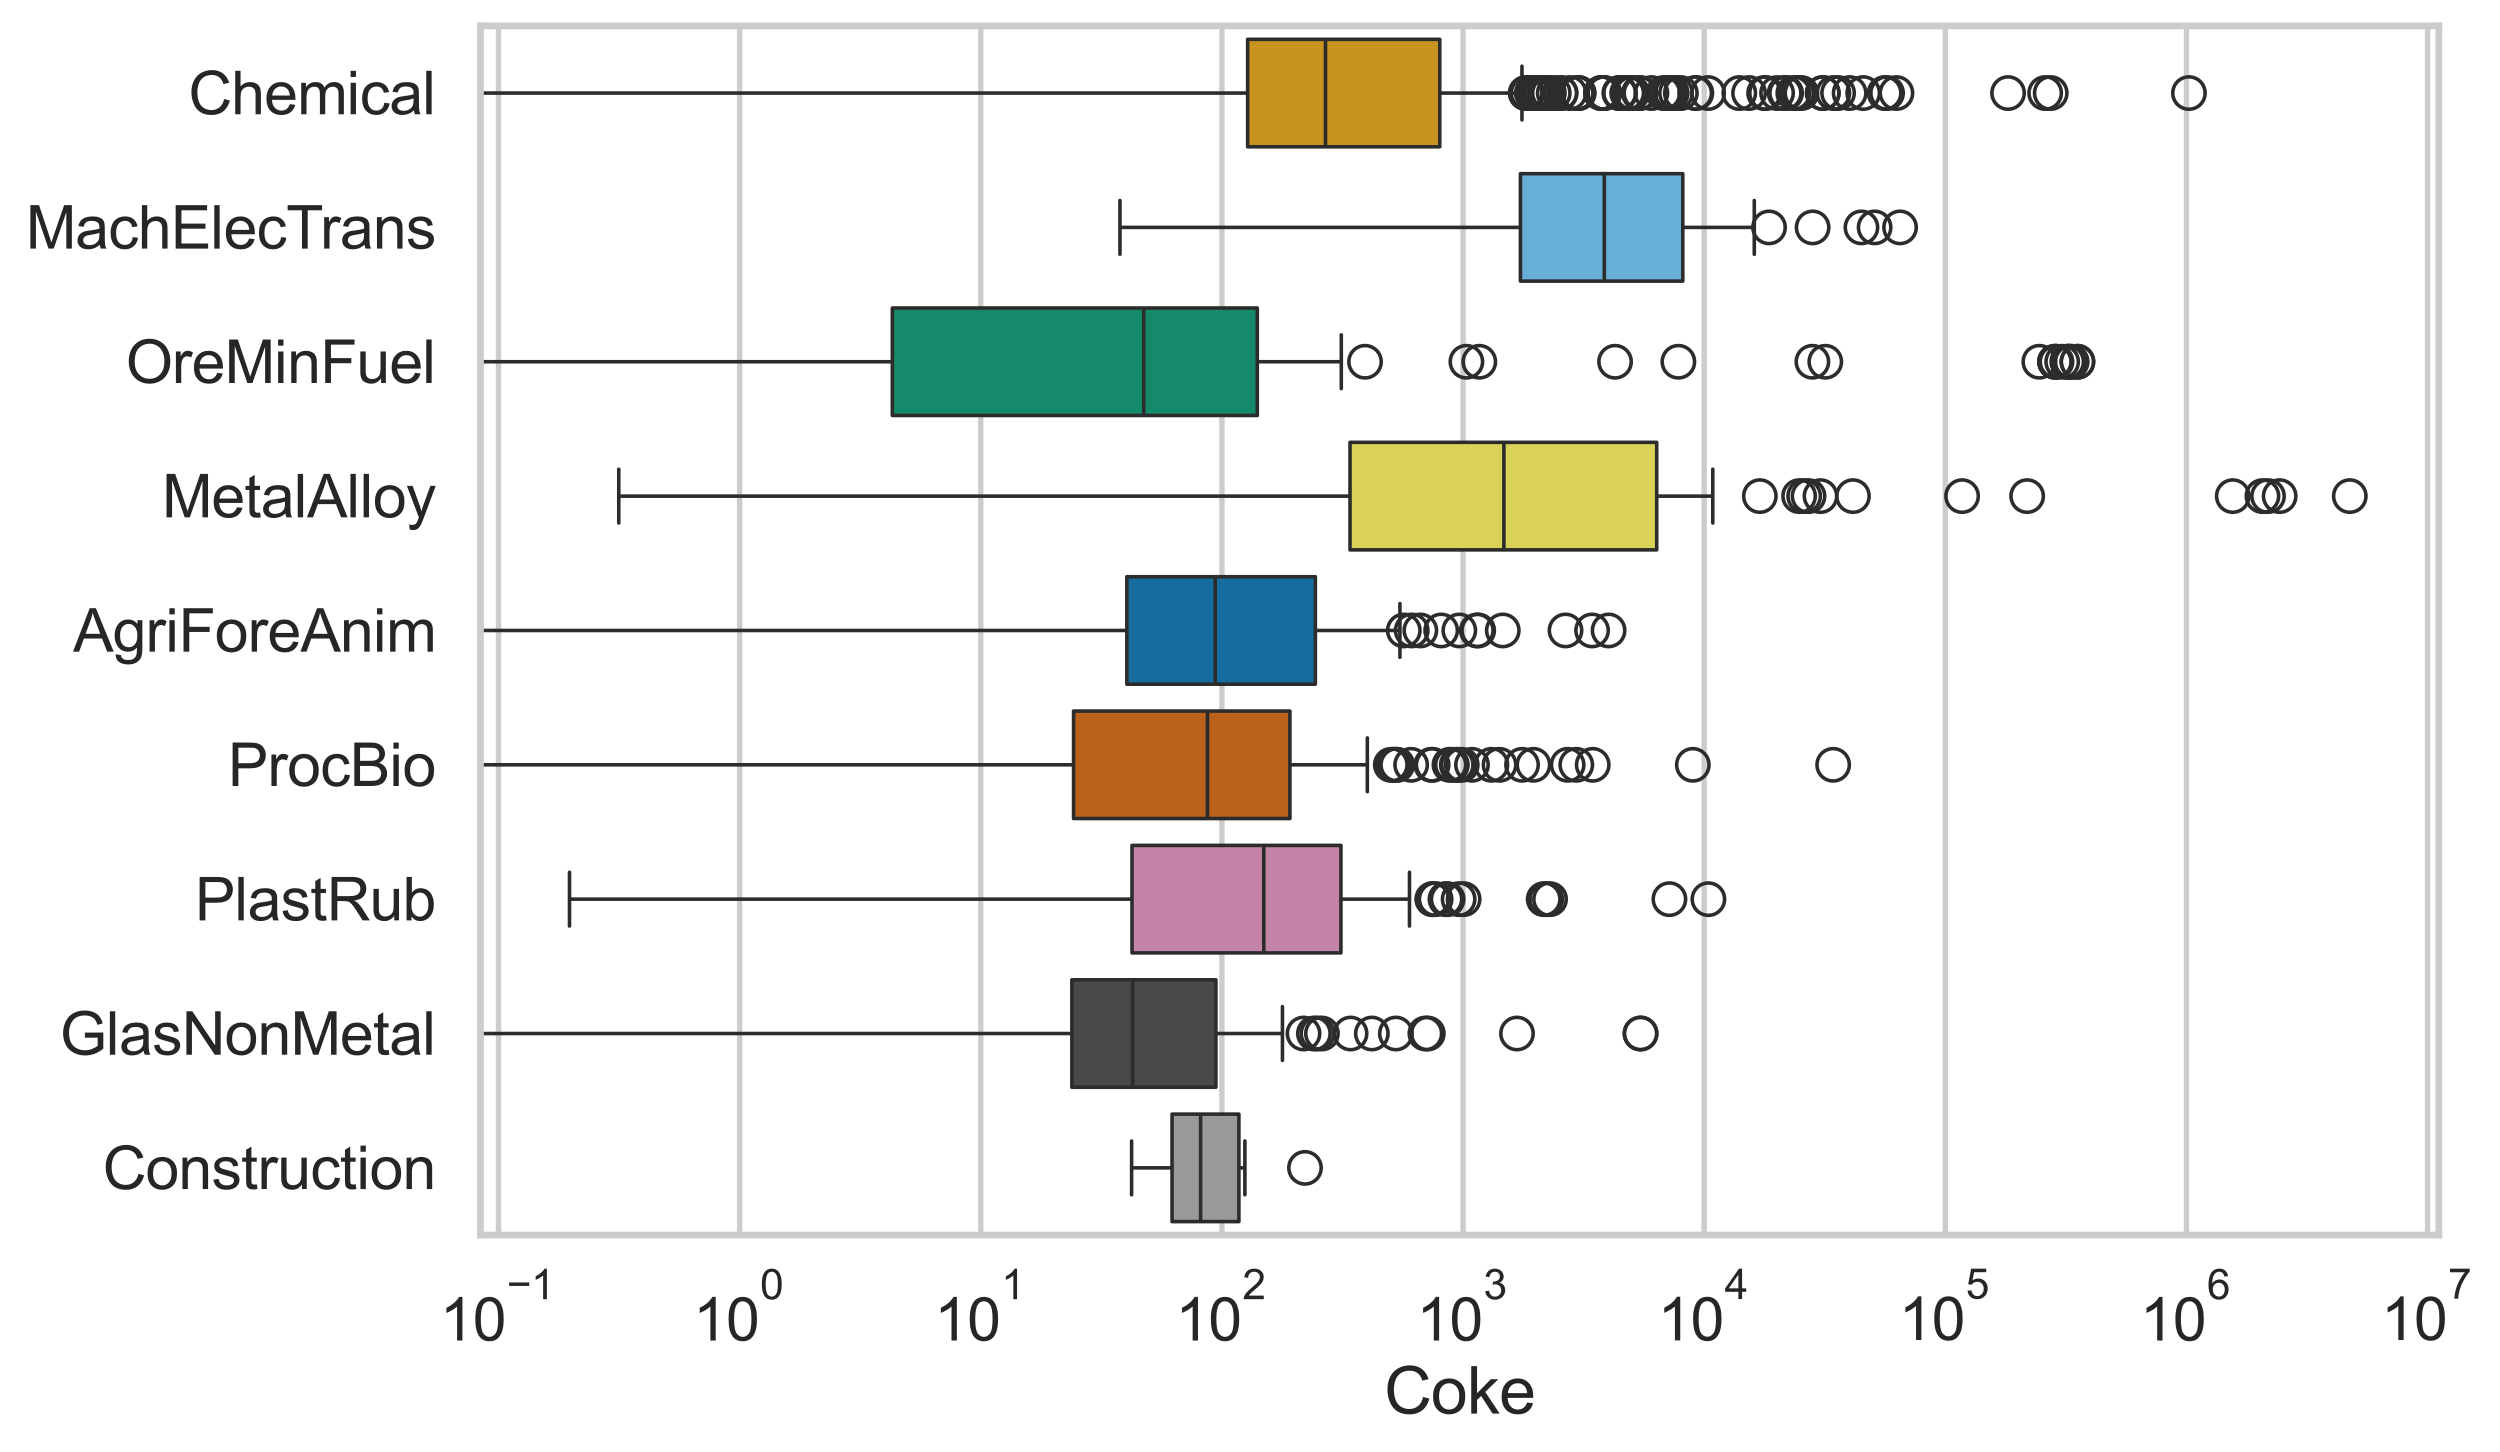 <?xml version="1.0" encoding="utf-8" standalone="no"?>
<!DOCTYPE svg PUBLIC "-//W3C//DTD SVG 1.1//EN"
  "http://www.w3.org/Graphics/SVG/1.1/DTD/svg11.dtd">
<svg xmlns:xlink="http://www.w3.org/1999/xlink" width="695.656pt" height="404.121pt" viewBox="0 0 695.656 404.121" xmlns="http://www.w3.org/2000/svg" version="1.1">
 <defs>
  <style type="text/css">*{stroke-linejoin: round; stroke-linecap: butt}</style>
 </defs>
 <g id="figure_1">
  <g id="patch_1">
   <path d="M 0 404.121 
L 695.656 404.121 
L 695.656 0 
L 0 0 
z
" style="fill: #ffffff"/>
  </g>
  <g id="axes_1">
   <g id="patch_2">
    <path d="M 133.697 343.665 
L 678.629 343.665 
L 678.629 7.2 
L 133.697 7.2 
z
" style="fill: #ffffff"/>
   </g>
   <g id="matplotlib.axis_1">
    <g id="xtick_1">
     <g id="line2d_1">
      <path d="M 138.717 343.665 
L 138.717 7.2 
" clip-path="url(#p793fede73b)" style="fill: none; stroke: #cccccc; stroke-width: 1.5; stroke-linecap: round"/>
     </g>
     <g id="text_1">
      <!-- $\mathdefault{10^{-1}}$ -->
      <g style="fill: #262626" transform="translate(122.382 373.18) scale(0.165 -0.165)">
       <defs>
        <path id="ArialMT-31" d="M 2384 0 
L 1822 0 
L 1822 3584 
Q 1619 3391 1289 3197 
Q 959 3003 697 2906 
L 697 3450 
Q 1169 3672 1522 3987 
Q 1875 4303 2022 4600 
L 2384 4600 
L 2384 0 
z
" transform="scale(0.016)"/>
        <path id="ArialMT-30" d="M 266 2259 
Q 266 3072 433 3567 
Q 600 4063 929 4331 
Q 1259 4600 1759 4600 
Q 2128 4600 2406 4451 
Q 2684 4303 2865 4023 
Q 3047 3744 3150 3342 
Q 3253 2941 3253 2259 
Q 3253 1453 3087 958 
Q 2922 463 2592 192 
Q 2263 -78 1759 -78 
Q 1097 -78 719 397 
Q 266 969 266 2259 
z
M 844 2259 
Q 844 1131 1108 757 
Q 1372 384 1759 384 
Q 2147 384 2411 759 
Q 2675 1134 2675 2259 
Q 2675 3391 2411 3762 
Q 2147 4134 1753 4134 
Q 1366 4134 1134 3806 
Q 844 3388 844 2259 
z
" transform="scale(0.016)"/>
        <path id="ArialMT-2212" d="M 3381 1997 
L 356 1997 
L 356 2522 
L 3381 2522 
L 3381 1997 
z
" transform="scale(0.016)"/>
       </defs>
       <use xlink:href="#ArialMT-31" transform="translate(0 0.994)"/>
       <use xlink:href="#ArialMT-30" transform="translate(55.615 0.994)"/>
       <use xlink:href="#ArialMT-2212" transform="translate(112.973 70.688) scale(0.7)"/>
       <use xlink:href="#ArialMT-31" transform="translate(153.852 70.688) scale(0.7)"/>
      </g>
     </g>
    </g>
    <g id="xtick_2">
     <g id="line2d_2">
      <path d="M 205.815 343.665 
L 205.815 7.2 
" clip-path="url(#p793fede73b)" style="fill: none; stroke: #cccccc; stroke-width: 1.5; stroke-linecap: round"/>
     </g>
     <g id="text_2">
      <!-- $\mathdefault{10^{0}}$ -->
      <g style="fill: #262626" transform="translate(192.863 373.18) scale(0.165 -0.165)">
       <use xlink:href="#ArialMT-31" transform="translate(0 0.994)"/>
       <use xlink:href="#ArialMT-30" transform="translate(55.615 0.994)"/>
       <use xlink:href="#ArialMT-30" transform="translate(112.973 70.688) scale(0.7)"/>
      </g>
     </g>
    </g>
    <g id="xtick_3">
     <g id="line2d_3">
      <path d="M 272.914 343.665 
L 272.914 7.2 
" clip-path="url(#p793fede73b)" style="fill: none; stroke: #cccccc; stroke-width: 1.5; stroke-linecap: round"/>
     </g>
     <g id="text_3">
      <!-- $\mathdefault{10^{1}}$ -->
      <g style="fill: #262626" transform="translate(259.961 373.18) scale(0.165 -0.165)">
       <use xlink:href="#ArialMT-31" transform="translate(0 0.994)"/>
       <use xlink:href="#ArialMT-30" transform="translate(55.615 0.994)"/>
       <use xlink:href="#ArialMT-31" transform="translate(112.973 70.688) scale(0.7)"/>
      </g>
     </g>
    </g>
    <g id="xtick_4">
     <g id="line2d_4">
      <path d="M 340.012 343.665 
L 340.012 7.2 
" clip-path="url(#p793fede73b)" style="fill: none; stroke: #cccccc; stroke-width: 1.5; stroke-linecap: round"/>
     </g>
     <g id="text_4">
      <!-- $\mathdefault{10^{2}}$ -->
      <g style="fill: #262626" transform="translate(327.059 373.18) scale(0.165 -0.165)">
       <defs>
        <path id="ArialMT-32" d="M 3222 541 
L 3222 0 
L 194 0 
Q 188 203 259 391 
Q 375 700 629 1000 
Q 884 1300 1366 1694 
Q 2113 2306 2375 2664 
Q 2638 3022 2638 3341 
Q 2638 3675 2398 3904 
Q 2159 4134 1775 4134 
Q 1369 4134 1125 3890 
Q 881 3647 878 3216 
L 300 3275 
Q 359 3922 746 4261 
Q 1134 4600 1788 4600 
Q 2447 4600 2831 4234 
Q 3216 3869 3216 3328 
Q 3216 3053 3103 2787 
Q 2991 2522 2730 2228 
Q 2469 1934 1863 1422 
Q 1356 997 1212 845 
Q 1069 694 975 541 
L 3222 541 
z
" transform="scale(0.016)"/>
       </defs>
       <use xlink:href="#ArialMT-31" transform="translate(0 0.994)"/>
       <use xlink:href="#ArialMT-30" transform="translate(55.615 0.994)"/>
       <use xlink:href="#ArialMT-32" transform="translate(112.973 70.688) scale(0.7)"/>
      </g>
     </g>
    </g>
    <g id="xtick_5">
     <g id="line2d_5">
      <path d="M 407.11 343.665 
L 407.11 7.2 
" clip-path="url(#p793fede73b)" style="fill: none; stroke: #cccccc; stroke-width: 1.5; stroke-linecap: round"/>
     </g>
     <g id="text_5">
      <!-- $\mathdefault{10^{3}}$ -->
      <g style="fill: #262626" transform="translate(394.158 373.18) scale(0.165 -0.165)">
       <defs>
        <path id="ArialMT-33" d="M 269 1209 
L 831 1284 
Q 928 806 1161 595 
Q 1394 384 1728 384 
Q 2125 384 2398 659 
Q 2672 934 2672 1341 
Q 2672 1728 2419 1979 
Q 2166 2231 1775 2231 
Q 1616 2231 1378 2169 
L 1441 2663 
Q 1497 2656 1531 2656 
Q 1891 2656 2178 2843 
Q 2466 3031 2466 3422 
Q 2466 3731 2256 3934 
Q 2047 4138 1716 4138 
Q 1388 4138 1169 3931 
Q 950 3725 888 3313 
L 325 3413 
Q 428 3978 793 4289 
Q 1159 4600 1703 4600 
Q 2078 4600 2393 4439 
Q 2709 4278 2876 4000 
Q 3044 3722 3044 3409 
Q 3044 3113 2884 2869 
Q 2725 2625 2413 2481 
Q 2819 2388 3044 2092 
Q 3269 1797 3269 1353 
Q 3269 753 2831 336 
Q 2394 -81 1725 -81 
Q 1122 -81 723 278 
Q 325 638 269 1209 
z
" transform="scale(0.016)"/>
       </defs>
       <use xlink:href="#ArialMT-31" transform="translate(0 0.994)"/>
       <use xlink:href="#ArialMT-30" transform="translate(55.615 0.994)"/>
       <use xlink:href="#ArialMT-33" transform="translate(112.973 70.688) scale(0.7)"/>
      </g>
     </g>
    </g>
    <g id="xtick_6">
     <g id="line2d_6">
      <path d="M 474.208 343.665 
L 474.208 7.2 
" clip-path="url(#p793fede73b)" style="fill: none; stroke: #cccccc; stroke-width: 1.5; stroke-linecap: round"/>
     </g>
     <g id="text_6">
      <!-- $\mathdefault{10^{4}}$ -->
      <g style="fill: #262626" transform="translate(461.256 373.015) scale(0.165 -0.165)">
       <defs>
        <path id="ArialMT-34" d="M 2069 0 
L 2069 1097 
L 81 1097 
L 81 1613 
L 2172 4581 
L 2631 4581 
L 2631 1613 
L 3250 1613 
L 3250 1097 
L 2631 1097 
L 2631 0 
L 2069 0 
z
M 2069 1613 
L 2069 3678 
L 634 1613 
L 2069 1613 
z
" transform="scale(0.016)"/>
       </defs>
       <use xlink:href="#ArialMT-31" transform="translate(0 0.202)"/>
       <use xlink:href="#ArialMT-30" transform="translate(55.615 0.202)"/>
       <use xlink:href="#ArialMT-34" transform="translate(112.973 69.895) scale(0.7)"/>
      </g>
     </g>
    </g>
    <g id="xtick_7">
     <g id="line2d_7">
      <path d="M 541.307 343.665 
L 541.307 7.2 
" clip-path="url(#p793fede73b)" style="fill: none; stroke: #cccccc; stroke-width: 1.5; stroke-linecap: round"/>
     </g>
     <g id="text_7">
      <!-- $\mathdefault{10^{5}}$ -->
      <g style="fill: #262626" transform="translate(528.354 373.015) scale(0.165 -0.165)">
       <defs>
        <path id="ArialMT-35" d="M 266 1200 
L 856 1250 
Q 922 819 1161 601 
Q 1400 384 1738 384 
Q 2144 384 2425 690 
Q 2706 997 2706 1503 
Q 2706 1984 2436 2262 
Q 2166 2541 1728 2541 
Q 1456 2541 1237 2417 
Q 1019 2294 894 2097 
L 366 2166 
L 809 4519 
L 3088 4519 
L 3088 3981 
L 1259 3981 
L 1013 2750 
Q 1425 3038 1878 3038 
Q 2478 3038 2890 2622 
Q 3303 2206 3303 1553 
Q 3303 931 2941 478 
Q 2500 -78 1738 -78 
Q 1113 -78 717 272 
Q 322 622 266 1200 
z
" transform="scale(0.016)"/>
       </defs>
       <use xlink:href="#ArialMT-31" transform="translate(0 0.88)"/>
       <use xlink:href="#ArialMT-30" transform="translate(55.615 0.88)"/>
       <use xlink:href="#ArialMT-35" transform="translate(112.973 70.573) scale(0.7)"/>
      </g>
     </g>
    </g>
    <g id="xtick_8">
     <g id="line2d_8">
      <path d="M 608.405 343.665 
L 608.405 7.2 
" clip-path="url(#p793fede73b)" style="fill: none; stroke: #cccccc; stroke-width: 1.5; stroke-linecap: round"/>
     </g>
     <g id="text_8">
      <!-- $\mathdefault{10^{6}}$ -->
      <g style="fill: #262626" transform="translate(595.453 373.18) scale(0.165 -0.165)">
       <defs>
        <path id="ArialMT-36" d="M 3184 3459 
L 2625 3416 
Q 2550 3747 2413 3897 
Q 2184 4138 1850 4138 
Q 1581 4138 1378 3988 
Q 1113 3794 959 3422 
Q 806 3050 800 2363 
Q 1003 2672 1297 2822 
Q 1591 2972 1913 2972 
Q 2475 2972 2870 2558 
Q 3266 2144 3266 1488 
Q 3266 1056 3080 686 
Q 2894 316 2569 119 
Q 2244 -78 1831 -78 
Q 1128 -78 684 439 
Q 241 956 241 2144 
Q 241 3472 731 4075 
Q 1159 4600 1884 4600 
Q 2425 4600 2770 4297 
Q 3116 3994 3184 3459 
z
M 888 1484 
Q 888 1194 1011 928 
Q 1134 663 1356 523 
Q 1578 384 1822 384 
Q 2178 384 2434 671 
Q 2691 959 2691 1453 
Q 2691 1928 2437 2201 
Q 2184 2475 1800 2475 
Q 1419 2475 1153 2201 
Q 888 1928 888 1484 
z
" transform="scale(0.016)"/>
       </defs>
       <use xlink:href="#ArialMT-31" transform="translate(0 0.994)"/>
       <use xlink:href="#ArialMT-30" transform="translate(55.615 0.994)"/>
       <use xlink:href="#ArialMT-36" transform="translate(112.973 70.688) scale(0.7)"/>
      </g>
     </g>
    </g>
    <g id="xtick_9">
     <g id="line2d_9">
      <path d="M 675.503 343.665 
L 675.503 7.2 
" clip-path="url(#p793fede73b)" style="fill: none; stroke: #cccccc; stroke-width: 1.5; stroke-linecap: round"/>
     </g>
     <g id="text_9">
      <!-- $\mathdefault{10^{7}}$ -->
      <g style="fill: #262626" transform="translate(662.551 373.015) scale(0.165 -0.165)">
       <defs>
        <path id="ArialMT-37" d="M 303 3981 
L 303 4522 
L 3269 4522 
L 3269 4084 
Q 2831 3619 2401 2847 
Q 1972 2075 1738 1259 
Q 1569 684 1522 0 
L 944 0 
Q 953 541 1156 1306 
Q 1359 2072 1739 2783 
Q 2119 3494 2547 3981 
L 303 3981 
z
" transform="scale(0.016)"/>
       </defs>
       <use xlink:href="#ArialMT-31" transform="translate(0 0.847)"/>
       <use xlink:href="#ArialMT-30" transform="translate(55.615 0.847)"/>
       <use xlink:href="#ArialMT-37" transform="translate(112.973 70.541) scale(0.7)"/>
      </g>
     </g>
    </g>
    <g id="xtick_10"/>
    <g id="xtick_11"/>
    <g id="xtick_12"/>
    <g id="xtick_13"/>
    <g id="xtick_14"/>
    <g id="xtick_15"/>
    <g id="xtick_16"/>
    <g id="xtick_17"/>
    <g id="xtick_18"/>
    <g id="xtick_19"/>
    <g id="xtick_20"/>
    <g id="xtick_21"/>
    <g id="xtick_22"/>
    <g id="xtick_23"/>
    <g id="xtick_24"/>
    <g id="xtick_25"/>
    <g id="xtick_26"/>
    <g id="xtick_27"/>
    <g id="xtick_28"/>
    <g id="xtick_29"/>
    <g id="xtick_30"/>
    <g id="xtick_31"/>
    <g id="xtick_32"/>
    <g id="xtick_33"/>
    <g id="xtick_34"/>
    <g id="xtick_35"/>
    <g id="xtick_36"/>
    <g id="xtick_37"/>
    <g id="xtick_38"/>
    <g id="xtick_39"/>
    <g id="xtick_40"/>
    <g id="xtick_41"/>
    <g id="xtick_42"/>
    <g id="xtick_43"/>
    <g id="xtick_44"/>
    <g id="xtick_45"/>
    <g id="xtick_46"/>
    <g id="xtick_47"/>
    <g id="xtick_48"/>
    <g id="xtick_49"/>
    <g id="xtick_50"/>
    <g id="xtick_51"/>
    <g id="xtick_52"/>
    <g id="xtick_53"/>
    <g id="xtick_54"/>
    <g id="xtick_55"/>
    <g id="xtick_56"/>
    <g id="xtick_57"/>
    <g id="xtick_58"/>
    <g id="xtick_59"/>
    <g id="xtick_60"/>
    <g id="xtick_61"/>
    <g id="xtick_62"/>
    <g id="xtick_63"/>
    <g id="xtick_64"/>
    <g id="xtick_65"/>
    <g id="xtick_66"/>
    <g id="xtick_67"/>
    <g id="xtick_68"/>
    <g id="xtick_69"/>
    <g id="xtick_70"/>
    <g id="xtick_71"/>
    <g id="xtick_72"/>
    <g id="xtick_73"/>
    <g id="xtick_74"/>
    <g id="text_10">
     <!-- Coke -->
     <g style="fill: #262626" transform="translate(385.154 393.344) scale(0.18 -0.18)">
      <defs>
       <path id="ArialMT-43" d="M 3763 1606 
L 4369 1453 
Q 4178 706 3683 314 
Q 3188 -78 2472 -78 
Q 1731 -78 1267 223 
Q 803 525 561 1097 
Q 319 1669 319 2325 
Q 319 3041 592 3573 
Q 866 4106 1370 4382 
Q 1875 4659 2481 4659 
Q 3169 4659 3637 4309 
Q 4106 3959 4291 3325 
L 3694 3184 
Q 3534 3684 3231 3912 
Q 2928 4141 2469 4141 
Q 1941 4141 1586 3887 
Q 1231 3634 1087 3207 
Q 944 2781 944 2328 
Q 944 1744 1114 1308 
Q 1284 872 1643 656 
Q 2003 441 2422 441 
Q 2931 441 3284 734 
Q 3638 1028 3763 1606 
z
" transform="scale(0.016)"/>
       <path id="ArialMT-6f" d="M 213 1659 
Q 213 2581 725 3025 
Q 1153 3394 1769 3394 
Q 2453 3394 2887 2945 
Q 3322 2497 3322 1706 
Q 3322 1066 3130 698 
Q 2938 331 2570 128 
Q 2203 -75 1769 -75 
Q 1072 -75 642 372 
Q 213 819 213 1659 
z
M 791 1659 
Q 791 1022 1069 705 
Q 1347 388 1769 388 
Q 2188 388 2466 706 
Q 2744 1025 2744 1678 
Q 2744 2294 2464 2611 
Q 2184 2928 1769 2928 
Q 1347 2928 1069 2612 
Q 791 2297 791 1659 
z
" transform="scale(0.016)"/>
       <path id="ArialMT-6b" d="M 425 0 
L 425 4581 
L 988 4581 
L 988 1969 
L 2319 3319 
L 3047 3319 
L 1778 2088 
L 3175 0 
L 2481 0 
L 1384 1697 
L 988 1316 
L 988 0 
L 425 0 
z
" transform="scale(0.016)"/>
       <path id="ArialMT-65" d="M 2694 1069 
L 3275 997 
Q 3138 488 2766 206 
Q 2394 -75 1816 -75 
Q 1088 -75 661 373 
Q 234 822 234 1631 
Q 234 2469 665 2931 
Q 1097 3394 1784 3394 
Q 2450 3394 2872 2941 
Q 3294 2488 3294 1666 
Q 3294 1616 3291 1516 
L 816 1516 
Q 847 969 1125 678 
Q 1403 388 1819 388 
Q 2128 388 2347 550 
Q 2566 713 2694 1069 
z
M 847 1978 
L 2700 1978 
Q 2663 2397 2488 2606 
Q 2219 2931 1791 2931 
Q 1403 2931 1139 2672 
Q 875 2413 847 1978 
z
" transform="scale(0.016)"/>
      </defs>
      <use xlink:href="#ArialMT-43"/>
      <use xlink:href="#ArialMT-6f" transform="translate(72.217 0)"/>
      <use xlink:href="#ArialMT-6b" transform="translate(127.832 0)"/>
      <use xlink:href="#ArialMT-65" transform="translate(177.832 0)"/>
     </g>
    </g>
   </g>
   <g id="matplotlib.axis_2">
    <g id="ytick_1">
     <g id="text_11">
      <!-- Chemical -->
      <g style="fill: #262626" transform="translate(52.428 31.798) scale(0.165 -0.165)">
       <defs>
        <path id="ArialMT-68" d="M 422 0 
L 422 4581 
L 984 4581 
L 984 2938 
Q 1378 3394 1978 3394 
Q 2347 3394 2619 3248 
Q 2891 3103 3008 2847 
Q 3125 2591 3125 2103 
L 3125 0 
L 2563 0 
L 2563 2103 
Q 2563 2525 2380 2717 
Q 2197 2909 1863 2909 
Q 1613 2909 1392 2779 
Q 1172 2650 1078 2428 
Q 984 2206 984 1816 
L 984 0 
L 422 0 
z
" transform="scale(0.016)"/>
        <path id="ArialMT-6d" d="M 422 0 
L 422 3319 
L 925 3319 
L 925 2853 
Q 1081 3097 1340 3245 
Q 1600 3394 1931 3394 
Q 2300 3394 2536 3241 
Q 2772 3088 2869 2813 
Q 3263 3394 3894 3394 
Q 4388 3394 4653 3120 
Q 4919 2847 4919 2278 
L 4919 0 
L 4359 0 
L 4359 2091 
Q 4359 2428 4304 2576 
Q 4250 2725 4106 2815 
Q 3963 2906 3769 2906 
Q 3419 2906 3187 2673 
Q 2956 2441 2956 1928 
L 2956 0 
L 2394 0 
L 2394 2156 
Q 2394 2531 2256 2718 
Q 2119 2906 1806 2906 
Q 1569 2906 1367 2781 
Q 1166 2656 1075 2415 
Q 984 2175 984 1722 
L 984 0 
L 422 0 
z
" transform="scale(0.016)"/>
        <path id="ArialMT-69" d="M 425 3934 
L 425 4581 
L 988 4581 
L 988 3934 
L 425 3934 
z
M 425 0 
L 425 3319 
L 988 3319 
L 988 0 
L 425 0 
z
" transform="scale(0.016)"/>
        <path id="ArialMT-63" d="M 2588 1216 
L 3141 1144 
Q 3050 572 2676 248 
Q 2303 -75 1759 -75 
Q 1078 -75 664 370 
Q 250 816 250 1647 
Q 250 2184 428 2587 
Q 606 2991 970 3192 
Q 1334 3394 1763 3394 
Q 2303 3394 2647 3120 
Q 2991 2847 3088 2344 
L 2541 2259 
Q 2463 2594 2264 2762 
Q 2066 2931 1784 2931 
Q 1359 2931 1093 2626 
Q 828 2322 828 1663 
Q 828 994 1084 691 
Q 1341 388 1753 388 
Q 2084 388 2306 591 
Q 2528 794 2588 1216 
z
" transform="scale(0.016)"/>
        <path id="ArialMT-61" d="M 2588 409 
Q 2275 144 1986 34 
Q 1697 -75 1366 -75 
Q 819 -75 525 192 
Q 231 459 231 875 
Q 231 1119 342 1320 
Q 453 1522 633 1644 
Q 813 1766 1038 1828 
Q 1203 1872 1538 1913 
Q 2219 1994 2541 2106 
Q 2544 2222 2544 2253 
Q 2544 2597 2384 2738 
Q 2169 2928 1744 2928 
Q 1347 2928 1158 2789 
Q 969 2650 878 2297 
L 328 2372 
Q 403 2725 575 2942 
Q 747 3159 1072 3276 
Q 1397 3394 1825 3394 
Q 2250 3394 2515 3294 
Q 2781 3194 2906 3042 
Q 3031 2891 3081 2659 
Q 3109 2516 3109 2141 
L 3109 1391 
Q 3109 606 3145 398 
Q 3181 191 3288 0 
L 2700 0 
Q 2613 175 2588 409 
z
M 2541 1666 
Q 2234 1541 1622 1453 
Q 1275 1403 1131 1340 
Q 988 1278 909 1158 
Q 831 1038 831 891 
Q 831 666 1001 516 
Q 1172 366 1500 366 
Q 1825 366 2078 508 
Q 2331 650 2450 897 
Q 2541 1088 2541 1459 
L 2541 1666 
z
" transform="scale(0.016)"/>
        <path id="ArialMT-6c" d="M 409 0 
L 409 4581 
L 972 4581 
L 972 0 
L 409 0 
z
" transform="scale(0.016)"/>
       </defs>
       <use xlink:href="#ArialMT-43"/>
       <use xlink:href="#ArialMT-68" transform="translate(72.217 0)"/>
       <use xlink:href="#ArialMT-65" transform="translate(127.832 0)"/>
       <use xlink:href="#ArialMT-6d" transform="translate(183.447 0)"/>
       <use xlink:href="#ArialMT-69" transform="translate(266.748 0)"/>
       <use xlink:href="#ArialMT-63" transform="translate(288.965 0)"/>
       <use xlink:href="#ArialMT-61" transform="translate(338.965 0)"/>
       <use xlink:href="#ArialMT-6c" transform="translate(394.58 0)"/>
      </g>
     </g>
    </g>
    <g id="ytick_2">
     <g id="text_12">
      <!-- MachElecTrans -->
      <g style="fill: #262626" transform="translate(7.2 69.183) scale(0.165 -0.165)">
       <defs>
        <path id="ArialMT-4d" d="M 475 0 
L 475 4581 
L 1388 4581 
L 2472 1338 
Q 2622 884 2691 659 
Q 2769 909 2934 1394 
L 4031 4581 
L 4847 4581 
L 4847 0 
L 4263 0 
L 4263 3834 
L 2931 0 
L 2384 0 
L 1059 3900 
L 1059 0 
L 475 0 
z
" transform="scale(0.016)"/>
        <path id="ArialMT-45" d="M 506 0 
L 506 4581 
L 3819 4581 
L 3819 4041 
L 1113 4041 
L 1113 2638 
L 3647 2638 
L 3647 2100 
L 1113 2100 
L 1113 541 
L 3925 541 
L 3925 0 
L 506 0 
z
" transform="scale(0.016)"/>
        <path id="ArialMT-54" d="M 1659 0 
L 1659 4041 
L 150 4041 
L 150 4581 
L 3781 4581 
L 3781 4041 
L 2266 4041 
L 2266 0 
L 1659 0 
z
" transform="scale(0.016)"/>
        <path id="ArialMT-72" d="M 416 0 
L 416 3319 
L 922 3319 
L 922 2816 
Q 1116 3169 1280 3281 
Q 1444 3394 1641 3394 
Q 1925 3394 2219 3213 
L 2025 2691 
Q 1819 2813 1613 2813 
Q 1428 2813 1281 2702 
Q 1134 2591 1072 2394 
Q 978 2094 978 1738 
L 978 0 
L 416 0 
z
" transform="scale(0.016)"/>
        <path id="ArialMT-6e" d="M 422 0 
L 422 3319 
L 928 3319 
L 928 2847 
Q 1294 3394 1984 3394 
Q 2284 3394 2536 3286 
Q 2788 3178 2913 3003 
Q 3038 2828 3088 2588 
Q 3119 2431 3119 2041 
L 3119 0 
L 2556 0 
L 2556 2019 
Q 2556 2363 2490 2533 
Q 2425 2703 2258 2804 
Q 2091 2906 1866 2906 
Q 1506 2906 1245 2678 
Q 984 2450 984 1813 
L 984 0 
L 422 0 
z
" transform="scale(0.016)"/>
        <path id="ArialMT-73" d="M 197 991 
L 753 1078 
Q 800 744 1014 566 
Q 1228 388 1613 388 
Q 2000 388 2187 545 
Q 2375 703 2375 916 
Q 2375 1106 2209 1216 
Q 2094 1291 1634 1406 
Q 1016 1563 777 1677 
Q 538 1791 414 1992 
Q 291 2194 291 2438 
Q 291 2659 392 2848 
Q 494 3038 669 3163 
Q 800 3259 1026 3326 
Q 1253 3394 1513 3394 
Q 1903 3394 2198 3281 
Q 2494 3169 2634 2976 
Q 2775 2784 2828 2463 
L 2278 2388 
Q 2241 2644 2061 2787 
Q 1881 2931 1553 2931 
Q 1166 2931 1000 2803 
Q 834 2675 834 2503 
Q 834 2394 903 2306 
Q 972 2216 1119 2156 
Q 1203 2125 1616 2013 
Q 2213 1853 2448 1751 
Q 2684 1650 2818 1456 
Q 2953 1263 2953 975 
Q 2953 694 2789 445 
Q 2625 197 2315 61 
Q 2006 -75 1616 -75 
Q 969 -75 630 194 
Q 291 463 197 991 
z
" transform="scale(0.016)"/>
       </defs>
       <use xlink:href="#ArialMT-4d"/>
       <use xlink:href="#ArialMT-61" transform="translate(83.301 0)"/>
       <use xlink:href="#ArialMT-63" transform="translate(138.916 0)"/>
       <use xlink:href="#ArialMT-68" transform="translate(188.916 0)"/>
       <use xlink:href="#ArialMT-45" transform="translate(244.531 0)"/>
       <use xlink:href="#ArialMT-6c" transform="translate(311.23 0)"/>
       <use xlink:href="#ArialMT-65" transform="translate(333.447 0)"/>
       <use xlink:href="#ArialMT-63" transform="translate(389.062 0)"/>
       <use xlink:href="#ArialMT-54" transform="translate(439.062 0)"/>
       <use xlink:href="#ArialMT-72" transform="translate(496.396 0)"/>
       <use xlink:href="#ArialMT-61" transform="translate(529.697 0)"/>
       <use xlink:href="#ArialMT-6e" transform="translate(585.312 0)"/>
       <use xlink:href="#ArialMT-73" transform="translate(640.928 0)"/>
      </g>
     </g>
    </g>
    <g id="ytick_3">
     <g id="text_13">
      <!-- OreMinFuel -->
      <g style="fill: #262626" transform="translate(35.013 106.568) scale(0.165 -0.165)">
       <defs>
        <path id="ArialMT-4f" d="M 309 2231 
Q 309 3372 921 4017 
Q 1534 4663 2503 4663 
Q 3138 4663 3647 4359 
Q 4156 4056 4423 3514 
Q 4691 2972 4691 2284 
Q 4691 1588 4409 1038 
Q 4128 488 3612 205 
Q 3097 -78 2500 -78 
Q 1853 -78 1343 234 
Q 834 547 571 1087 
Q 309 1628 309 2231 
z
M 934 2222 
Q 934 1394 1379 917 
Q 1825 441 2497 441 
Q 3181 441 3623 922 
Q 4066 1403 4066 2288 
Q 4066 2847 3877 3264 
Q 3688 3681 3323 3911 
Q 2959 4141 2506 4141 
Q 1863 4141 1398 3698 
Q 934 3256 934 2222 
z
" transform="scale(0.016)"/>
        <path id="ArialMT-46" d="M 525 0 
L 525 4581 
L 3616 4581 
L 3616 4041 
L 1131 4041 
L 1131 2622 
L 3281 2622 
L 3281 2081 
L 1131 2081 
L 1131 0 
L 525 0 
z
" transform="scale(0.016)"/>
        <path id="ArialMT-75" d="M 2597 0 
L 2597 488 
Q 2209 -75 1544 -75 
Q 1250 -75 995 37 
Q 741 150 617 320 
Q 494 491 444 738 
Q 409 903 409 1263 
L 409 3319 
L 972 3319 
L 972 1478 
Q 972 1038 1006 884 
Q 1059 663 1231 536 
Q 1403 409 1656 409 
Q 1909 409 2131 539 
Q 2353 669 2445 892 
Q 2538 1116 2538 1541 
L 2538 3319 
L 3100 3319 
L 3100 0 
L 2597 0 
z
" transform="scale(0.016)"/>
       </defs>
       <use xlink:href="#ArialMT-4f"/>
       <use xlink:href="#ArialMT-72" transform="translate(77.783 0)"/>
       <use xlink:href="#ArialMT-65" transform="translate(111.084 0)"/>
       <use xlink:href="#ArialMT-4d" transform="translate(166.699 0)"/>
       <use xlink:href="#ArialMT-69" transform="translate(250 0)"/>
       <use xlink:href="#ArialMT-6e" transform="translate(272.217 0)"/>
       <use xlink:href="#ArialMT-46" transform="translate(327.832 0)"/>
       <use xlink:href="#ArialMT-75" transform="translate(388.916 0)"/>
       <use xlink:href="#ArialMT-65" transform="translate(444.531 0)"/>
       <use xlink:href="#ArialMT-6c" transform="translate(500.146 0)"/>
      </g>
     </g>
    </g>
    <g id="ytick_4">
     <g id="text_14">
      <!-- MetalAlloy -->
      <g style="fill: #262626" transform="translate(45.088 143.953) scale(0.165 -0.165)">
       <defs>
        <path id="ArialMT-74" d="M 1650 503 
L 1731 6 
Q 1494 -44 1306 -44 
Q 1000 -44 831 53 
Q 663 150 594 308 
Q 525 466 525 972 
L 525 2881 
L 113 2881 
L 113 3319 
L 525 3319 
L 525 4141 
L 1084 4478 
L 1084 3319 
L 1650 3319 
L 1650 2881 
L 1084 2881 
L 1084 941 
Q 1084 700 1114 631 
Q 1144 563 1211 522 
Q 1278 481 1403 481 
Q 1497 481 1650 503 
z
" transform="scale(0.016)"/>
        <path id="ArialMT-41" d="M -9 0 
L 1750 4581 
L 2403 4581 
L 4278 0 
L 3588 0 
L 3053 1388 
L 1138 1388 
L 634 0 
L -9 0 
z
M 1313 1881 
L 2866 1881 
L 2388 3150 
Q 2169 3728 2063 4100 
Q 1975 3659 1816 3225 
L 1313 1881 
z
" transform="scale(0.016)"/>
        <path id="ArialMT-79" d="M 397 -1278 
L 334 -750 
Q 519 -800 656 -800 
Q 844 -800 956 -737 
Q 1069 -675 1141 -563 
Q 1194 -478 1313 -144 
Q 1328 -97 1363 -6 
L 103 3319 
L 709 3319 
L 1400 1397 
Q 1534 1031 1641 628 
Q 1738 1016 1872 1384 
L 2581 3319 
L 3144 3319 
L 1881 -56 
Q 1678 -603 1566 -809 
Q 1416 -1088 1222 -1217 
Q 1028 -1347 759 -1347 
Q 597 -1347 397 -1278 
z
" transform="scale(0.016)"/>
       </defs>
       <use xlink:href="#ArialMT-4d"/>
       <use xlink:href="#ArialMT-65" transform="translate(83.301 0)"/>
       <use xlink:href="#ArialMT-74" transform="translate(138.916 0)"/>
       <use xlink:href="#ArialMT-61" transform="translate(166.699 0)"/>
       <use xlink:href="#ArialMT-6c" transform="translate(222.314 0)"/>
       <use xlink:href="#ArialMT-41" transform="translate(244.531 0)"/>
       <use xlink:href="#ArialMT-6c" transform="translate(311.23 0)"/>
       <use xlink:href="#ArialMT-6c" transform="translate(333.447 0)"/>
       <use xlink:href="#ArialMT-6f" transform="translate(355.664 0)"/>
       <use xlink:href="#ArialMT-79" transform="translate(411.279 0)"/>
      </g>
     </g>
    </g>
    <g id="ytick_5">
     <g id="text_15">
      <!-- AgriForeAnim -->
      <g style="fill: #262626" transform="translate(20.341 181.337) scale(0.165 -0.165)">
       <defs>
        <path id="ArialMT-67" d="M 319 -275 
L 866 -356 
Q 900 -609 1056 -725 
Q 1266 -881 1628 -881 
Q 2019 -881 2231 -725 
Q 2444 -569 2519 -288 
Q 2563 -116 2559 434 
Q 2191 0 1641 0 
Q 956 0 581 494 
Q 206 988 206 1678 
Q 206 2153 378 2554 
Q 550 2956 876 3175 
Q 1203 3394 1644 3394 
Q 2231 3394 2613 2919 
L 2613 3319 
L 3131 3319 
L 3131 450 
Q 3131 -325 2973 -648 
Q 2816 -972 2473 -1159 
Q 2131 -1347 1631 -1347 
Q 1038 -1347 672 -1080 
Q 306 -813 319 -275 
z
M 784 1719 
Q 784 1066 1043 766 
Q 1303 466 1694 466 
Q 2081 466 2343 764 
Q 2606 1063 2606 1700 
Q 2606 2309 2336 2618 
Q 2066 2928 1684 2928 
Q 1309 2928 1046 2623 
Q 784 2319 784 1719 
z
" transform="scale(0.016)"/>
       </defs>
       <use xlink:href="#ArialMT-41"/>
       <use xlink:href="#ArialMT-67" transform="translate(66.699 0)"/>
       <use xlink:href="#ArialMT-72" transform="translate(122.314 0)"/>
       <use xlink:href="#ArialMT-69" transform="translate(155.615 0)"/>
       <use xlink:href="#ArialMT-46" transform="translate(177.832 0)"/>
       <use xlink:href="#ArialMT-6f" transform="translate(238.916 0)"/>
       <use xlink:href="#ArialMT-72" transform="translate(294.531 0)"/>
       <use xlink:href="#ArialMT-65" transform="translate(327.832 0)"/>
       <use xlink:href="#ArialMT-41" transform="translate(383.447 0)"/>
       <use xlink:href="#ArialMT-6e" transform="translate(450.146 0)"/>
       <use xlink:href="#ArialMT-69" transform="translate(505.762 0)"/>
       <use xlink:href="#ArialMT-6d" transform="translate(527.979 0)"/>
      </g>
     </g>
    </g>
    <g id="ytick_6">
     <g id="text_16">
      <!-- ProcBio -->
      <g style="fill: #262626" transform="translate(63.424 218.722) scale(0.165 -0.165)">
       <defs>
        <path id="ArialMT-50" d="M 494 0 
L 494 4581 
L 2222 4581 
Q 2678 4581 2919 4538 
Q 3256 4481 3484 4323 
Q 3713 4166 3852 3881 
Q 3991 3597 3991 3256 
Q 3991 2672 3619 2267 
Q 3247 1863 2275 1863 
L 1100 1863 
L 1100 0 
L 494 0 
z
M 1100 2403 
L 2284 2403 
Q 2872 2403 3119 2622 
Q 3366 2841 3366 3238 
Q 3366 3525 3220 3729 
Q 3075 3934 2838 4000 
Q 2684 4041 2272 4041 
L 1100 4041 
L 1100 2403 
z
" transform="scale(0.016)"/>
        <path id="ArialMT-42" d="M 469 0 
L 469 4581 
L 2188 4581 
Q 2713 4581 3030 4442 
Q 3347 4303 3526 4014 
Q 3706 3725 3706 3409 
Q 3706 3116 3547 2856 
Q 3388 2597 3066 2438 
Q 3481 2316 3704 2022 
Q 3928 1728 3928 1328 
Q 3928 1006 3792 729 
Q 3656 453 3456 303 
Q 3256 153 2954 76 
Q 2653 0 2216 0 
L 469 0 
z
M 1075 2656 
L 2066 2656 
Q 2469 2656 2644 2709 
Q 2875 2778 2992 2937 
Q 3109 3097 3109 3338 
Q 3109 3566 3000 3739 
Q 2891 3913 2687 3977 
Q 2484 4041 1991 4041 
L 1075 4041 
L 1075 2656 
z
M 1075 541 
L 2216 541 
Q 2509 541 2628 563 
Q 2838 600 2978 687 
Q 3119 775 3209 942 
Q 3300 1109 3300 1328 
Q 3300 1584 3169 1773 
Q 3038 1963 2805 2039 
Q 2572 2116 2134 2116 
L 1075 2116 
L 1075 541 
z
" transform="scale(0.016)"/>
       </defs>
       <use xlink:href="#ArialMT-50"/>
       <use xlink:href="#ArialMT-72" transform="translate(66.699 0)"/>
       <use xlink:href="#ArialMT-6f" transform="translate(100 0)"/>
       <use xlink:href="#ArialMT-63" transform="translate(155.615 0)"/>
       <use xlink:href="#ArialMT-42" transform="translate(205.615 0)"/>
       <use xlink:href="#ArialMT-69" transform="translate(272.314 0)"/>
       <use xlink:href="#ArialMT-6f" transform="translate(294.531 0)"/>
      </g>
     </g>
    </g>
    <g id="ytick_7">
     <g id="text_17">
      <!-- PlastRub -->
      <g style="fill: #262626" transform="translate(54.248 256.107) scale(0.165 -0.165)">
       <defs>
        <path id="ArialMT-52" d="M 503 0 
L 503 4581 
L 2534 4581 
Q 3147 4581 3465 4457 
Q 3784 4334 3975 4021 
Q 4166 3709 4166 3331 
Q 4166 2844 3850 2509 
Q 3534 2175 2875 2084 
Q 3116 1969 3241 1856 
Q 3506 1613 3744 1247 
L 4541 0 
L 3778 0 
L 3172 953 
Q 2906 1366 2734 1584 
Q 2563 1803 2427 1890 
Q 2291 1978 2150 2013 
Q 2047 2034 1813 2034 
L 1109 2034 
L 1109 0 
L 503 0 
z
M 1109 2559 
L 2413 2559 
Q 2828 2559 3062 2645 
Q 3297 2731 3419 2920 
Q 3541 3109 3541 3331 
Q 3541 3656 3305 3865 
Q 3069 4075 2559 4075 
L 1109 4075 
L 1109 2559 
z
" transform="scale(0.016)"/>
        <path id="ArialMT-62" d="M 941 0 
L 419 0 
L 419 4581 
L 981 4581 
L 981 2947 
Q 1338 3394 1891 3394 
Q 2197 3394 2470 3270 
Q 2744 3147 2920 2923 
Q 3097 2700 3197 2384 
Q 3297 2069 3297 1709 
Q 3297 856 2875 390 
Q 2453 -75 1863 -75 
Q 1275 -75 941 416 
L 941 0 
z
M 934 1684 
Q 934 1088 1097 822 
Q 1363 388 1816 388 
Q 2184 388 2453 708 
Q 2722 1028 2722 1663 
Q 2722 2313 2464 2622 
Q 2206 2931 1841 2931 
Q 1472 2931 1203 2611 
Q 934 2291 934 1684 
z
" transform="scale(0.016)"/>
       </defs>
       <use xlink:href="#ArialMT-50"/>
       <use xlink:href="#ArialMT-6c" transform="translate(66.699 0)"/>
       <use xlink:href="#ArialMT-61" transform="translate(88.916 0)"/>
       <use xlink:href="#ArialMT-73" transform="translate(144.531 0)"/>
       <use xlink:href="#ArialMT-74" transform="translate(194.531 0)"/>
       <use xlink:href="#ArialMT-52" transform="translate(222.314 0)"/>
       <use xlink:href="#ArialMT-75" transform="translate(294.531 0)"/>
       <use xlink:href="#ArialMT-62" transform="translate(350.146 0)"/>
      </g>
     </g>
    </g>
    <g id="ytick_8">
     <g id="text_18">
      <!-- GlasNonMetal -->
      <g style="fill: #262626" transform="translate(16.659 293.492) scale(0.165 -0.165)">
       <defs>
        <path id="ArialMT-47" d="M 2638 1797 
L 2638 2334 
L 4578 2338 
L 4578 638 
Q 4131 281 3656 101 
Q 3181 -78 2681 -78 
Q 2006 -78 1454 211 
Q 903 500 622 1047 
Q 341 1594 341 2269 
Q 341 2938 620 3517 
Q 900 4097 1425 4378 
Q 1950 4659 2634 4659 
Q 3131 4659 3532 4498 
Q 3934 4338 4162 4050 
Q 4391 3763 4509 3300 
L 3963 3150 
Q 3859 3500 3706 3700 
Q 3553 3900 3268 4020 
Q 2984 4141 2638 4141 
Q 2222 4141 1919 4014 
Q 1616 3888 1430 3681 
Q 1244 3475 1141 3228 
Q 966 2803 966 2306 
Q 966 1694 1177 1281 
Q 1388 869 1791 669 
Q 2194 469 2647 469 
Q 3041 469 3416 620 
Q 3791 772 3984 944 
L 3984 1797 
L 2638 1797 
z
" transform="scale(0.016)"/>
        <path id="ArialMT-4e" d="M 488 0 
L 488 4581 
L 1109 4581 
L 3516 984 
L 3516 4581 
L 4097 4581 
L 4097 0 
L 3475 0 
L 1069 3600 
L 1069 0 
L 488 0 
z
" transform="scale(0.016)"/>
       </defs>
       <use xlink:href="#ArialMT-47"/>
       <use xlink:href="#ArialMT-6c" transform="translate(77.783 0)"/>
       <use xlink:href="#ArialMT-61" transform="translate(100 0)"/>
       <use xlink:href="#ArialMT-73" transform="translate(155.615 0)"/>
       <use xlink:href="#ArialMT-4e" transform="translate(205.615 0)"/>
       <use xlink:href="#ArialMT-6f" transform="translate(277.832 0)"/>
       <use xlink:href="#ArialMT-6e" transform="translate(333.447 0)"/>
       <use xlink:href="#ArialMT-4d" transform="translate(389.062 0)"/>
       <use xlink:href="#ArialMT-65" transform="translate(472.363 0)"/>
       <use xlink:href="#ArialMT-74" transform="translate(527.979 0)"/>
       <use xlink:href="#ArialMT-61" transform="translate(555.762 0)"/>
       <use xlink:href="#ArialMT-6c" transform="translate(611.377 0)"/>
      </g>
     </g>
    </g>
    <g id="ytick_9">
     <g id="text_19">
      <!-- Construction -->
      <g style="fill: #262626" transform="translate(28.575 330.877) scale(0.165 -0.165)">
       <use xlink:href="#ArialMT-43"/>
       <use xlink:href="#ArialMT-6f" transform="translate(72.217 0)"/>
       <use xlink:href="#ArialMT-6e" transform="translate(127.832 0)"/>
       <use xlink:href="#ArialMT-73" transform="translate(183.447 0)"/>
       <use xlink:href="#ArialMT-74" transform="translate(233.447 0)"/>
       <use xlink:href="#ArialMT-72" transform="translate(261.23 0)"/>
       <use xlink:href="#ArialMT-75" transform="translate(294.531 0)"/>
       <use xlink:href="#ArialMT-63" transform="translate(350.146 0)"/>
       <use xlink:href="#ArialMT-74" transform="translate(400.146 0)"/>
       <use xlink:href="#ArialMT-69" transform="translate(427.93 0)"/>
       <use xlink:href="#ArialMT-6f" transform="translate(450.146 0)"/>
       <use xlink:href="#ArialMT-6e" transform="translate(505.762 0)"/>
      </g>
     </g>
    </g>
   </g>
   <g id="patch_3">
    <path d="M 347.17 10.938 
L 347.17 40.846 
L 400.627 40.846 
L 400.627 10.938 
L 347.17 10.938 
z
" clip-path="url(#p793fede73b)" style="fill: #c9941d; stroke: #2c2c2c; stroke-linejoin: miter"/>
   </g>
   <g id="line2d_10">
    <path d="M 347.17 25.892 
L -1 25.892 
" clip-path="url(#p793fede73b)" style="fill: none; stroke: #2c2c2c"/>
   </g>
   <g id="line2d_11">
    <path d="M 400.627 25.892 
L 423.503 25.892 
" clip-path="url(#p793fede73b)" style="fill: none; stroke: #2c2c2c"/>
   </g>
   <g id="line2d_12">
    <path clip-path="url(#p793fede73b)" style="fill: none; stroke: #2c2c2c; stroke-linecap: round"/>
   </g>
   <g id="line2d_13">
    <path d="M 423.503 18.415 
L 423.503 33.369 
" clip-path="url(#p793fede73b)" style="fill: none; stroke: #2c2c2c; stroke-linecap: round"/>
   </g>
   <g id="line2d_14">
    <defs>
     <path id="m61a80d7a0c" d="M 0 4.5 
C 1.193 4.5 2.338 4.026 3.182 3.182 
C 4.026 2.338 4.5 1.193 4.5 0 
C 4.5 -1.193 4.026 -2.338 3.182 -3.182 
C 2.338 -4.026 1.193 -4.5 0 -4.5 
C -1.193 -4.5 -2.338 -4.026 -3.182 -3.182 
C -4.026 -2.338 -4.5 -1.193 -4.5 0 
C -4.5 1.193 -4.026 2.338 -3.182 3.182 
C -2.338 4.026 -1.193 4.5 0 4.5 
z
" style="stroke: #2c2c2c"/>
    </defs>
    <g clip-path="url(#p793fede73b)">
     <use xlink:href="#m61a80d7a0c" x="427.15" y="25.892" style="fill-opacity: 0; stroke: #2c2c2c"/>
     <use xlink:href="#m61a80d7a0c" x="510.155" y="25.892" style="fill-opacity: 0; stroke: #2c2c2c"/>
     <use xlink:href="#m61a80d7a0c" x="434.276" y="25.892" style="fill-opacity: 0; stroke: #2c2c2c"/>
     <use xlink:href="#m61a80d7a0c" x="518.471" y="25.892" style="fill-opacity: 0; stroke: #2c2c2c"/>
     <use xlink:href="#m61a80d7a0c" x="494.498" y="25.892" style="fill-opacity: 0; stroke: #2c2c2c"/>
     <use xlink:href="#m61a80d7a0c" x="500.048" y="25.892" style="fill-opacity: 0; stroke: #2c2c2c"/>
     <use xlink:href="#m61a80d7a0c" x="430.087" y="25.892" style="fill-opacity: 0; stroke: #2c2c2c"/>
     <use xlink:href="#m61a80d7a0c" x="424.757" y="25.892" style="fill-opacity: 0; stroke: #2c2c2c"/>
     <use xlink:href="#m61a80d7a0c" x="456.446" y="25.892" style="fill-opacity: 0; stroke: #2c2c2c"/>
     <use xlink:href="#m61a80d7a0c" x="426.25" y="25.892" style="fill-opacity: 0; stroke: #2c2c2c"/>
     <use xlink:href="#m61a80d7a0c" x="465.121" y="25.892" style="fill-opacity: 0; stroke: #2c2c2c"/>
     <use xlink:href="#m61a80d7a0c" x="450.775" y="25.892" style="fill-opacity: 0; stroke: #2c2c2c"/>
     <use xlink:href="#m61a80d7a0c" x="453.191" y="25.892" style="fill-opacity: 0; stroke: #2c2c2c"/>
     <use xlink:href="#m61a80d7a0c" x="425.059" y="25.892" style="fill-opacity: 0; stroke: #2c2c2c"/>
     <use xlink:href="#m61a80d7a0c" x="456.041" y="25.892" style="fill-opacity: 0; stroke: #2c2c2c"/>
     <use xlink:href="#m61a80d7a0c" x="511.468" y="25.892" style="fill-opacity: 0; stroke: #2c2c2c"/>
     <use xlink:href="#m61a80d7a0c" x="471.718" y="25.892" style="fill-opacity: 0; stroke: #2c2c2c"/>
     <use xlink:href="#m61a80d7a0c" x="430.169" y="25.892" style="fill-opacity: 0; stroke: #2c2c2c"/>
     <use xlink:href="#m61a80d7a0c" x="446.011" y="25.892" style="fill-opacity: 0; stroke: #2c2c2c"/>
     <use xlink:href="#m61a80d7a0c" x="429.121" y="25.892" style="fill-opacity: 0; stroke: #2c2c2c"/>
     <use xlink:href="#m61a80d7a0c" x="609.1" y="25.892" style="fill-opacity: 0; stroke: #2c2c2c"/>
     <use xlink:href="#m61a80d7a0c" x="428.554" y="25.892" style="fill-opacity: 0; stroke: #2c2c2c"/>
     <use xlink:href="#m61a80d7a0c" x="453.517" y="25.892" style="fill-opacity: 0; stroke: #2c2c2c"/>
     <use xlink:href="#m61a80d7a0c" x="527.709" y="25.892" style="fill-opacity: 0; stroke: #2c2c2c"/>
     <use xlink:href="#m61a80d7a0c" x="491.408" y="25.892" style="fill-opacity: 0; stroke: #2c2c2c"/>
     <use xlink:href="#m61a80d7a0c" x="507.191" y="25.892" style="fill-opacity: 0; stroke: #2c2c2c"/>
     <use xlink:href="#m61a80d7a0c" x="445.609" y="25.892" style="fill-opacity: 0; stroke: #2c2c2c"/>
     <use xlink:href="#m61a80d7a0c" x="569.092" y="25.892" style="fill-opacity: 0; stroke: #2c2c2c"/>
     <use xlink:href="#m61a80d7a0c" x="450.72" y="25.892" style="fill-opacity: 0; stroke: #2c2c2c"/>
     <use xlink:href="#m61a80d7a0c" x="430.168" y="25.892" style="fill-opacity: 0; stroke: #2c2c2c"/>
     <use xlink:href="#m61a80d7a0c" x="496.614" y="25.892" style="fill-opacity: 0; stroke: #2c2c2c"/>
     <use xlink:href="#m61a80d7a0c" x="486.698" y="25.892" style="fill-opacity: 0; stroke: #2c2c2c"/>
     <use xlink:href="#m61a80d7a0c" x="427.402" y="25.892" style="fill-opacity: 0; stroke: #2c2c2c"/>
     <use xlink:href="#m61a80d7a0c" x="499.021" y="25.892" style="fill-opacity: 0; stroke: #2c2c2c"/>
     <use xlink:href="#m61a80d7a0c" x="472.032" y="25.892" style="fill-opacity: 0; stroke: #2c2c2c"/>
     <use xlink:href="#m61a80d7a0c" x="464.489" y="25.892" style="fill-opacity: 0; stroke: #2c2c2c"/>
     <use xlink:href="#m61a80d7a0c" x="428.313" y="25.892" style="fill-opacity: 0; stroke: #2c2c2c"/>
     <use xlink:href="#m61a80d7a0c" x="490.892" y="25.892" style="fill-opacity: 0; stroke: #2c2c2c"/>
     <use xlink:href="#m61a80d7a0c" x="436.754" y="25.892" style="fill-opacity: 0; stroke: #2c2c2c"/>
     <use xlink:href="#m61a80d7a0c" x="514.685" y="25.892" style="fill-opacity: 0; stroke: #2c2c2c"/>
     <use xlink:href="#m61a80d7a0c" x="570.64" y="25.892" style="fill-opacity: 0; stroke: #2c2c2c"/>
     <use xlink:href="#m61a80d7a0c" x="465.114" y="25.892" style="fill-opacity: 0; stroke: #2c2c2c"/>
     <use xlink:href="#m61a80d7a0c" x="524.431" y="25.892" style="fill-opacity: 0; stroke: #2c2c2c"/>
     <use xlink:href="#m61a80d7a0c" x="454.234" y="25.892" style="fill-opacity: 0; stroke: #2c2c2c"/>
     <use xlink:href="#m61a80d7a0c" x="434.167" y="25.892" style="fill-opacity: 0; stroke: #2c2c2c"/>
     <use xlink:href="#m61a80d7a0c" x="424.557" y="25.892" style="fill-opacity: 0; stroke: #2c2c2c"/>
     <use xlink:href="#m61a80d7a0c" x="507.215" y="25.892" style="fill-opacity: 0; stroke: #2c2c2c"/>
     <use xlink:href="#m61a80d7a0c" x="424.624" y="25.892" style="fill-opacity: 0; stroke: #2c2c2c"/>
     <use xlink:href="#m61a80d7a0c" x="467.719" y="25.892" style="fill-opacity: 0; stroke: #2c2c2c"/>
     <use xlink:href="#m61a80d7a0c" x="466.37" y="25.892" style="fill-opacity: 0; stroke: #2c2c2c"/>
     <use xlink:href="#m61a80d7a0c" x="497.007" y="25.892" style="fill-opacity: 0; stroke: #2c2c2c"/>
     <use xlink:href="#m61a80d7a0c" x="446.45" y="25.892" style="fill-opacity: 0; stroke: #2c2c2c"/>
     <use xlink:href="#m61a80d7a0c" x="452.8" y="25.892" style="fill-opacity: 0; stroke: #2c2c2c"/>
     <use xlink:href="#m61a80d7a0c" x="438.741" y="25.892" style="fill-opacity: 0; stroke: #2c2c2c"/>
     <use xlink:href="#m61a80d7a0c" x="430.991" y="25.892" style="fill-opacity: 0; stroke: #2c2c2c"/>
     <use xlink:href="#m61a80d7a0c" x="501.268" y="25.892" style="fill-opacity: 0; stroke: #2c2c2c"/>
     <use xlink:href="#m61a80d7a0c" x="445.478" y="25.892" style="fill-opacity: 0; stroke: #2c2c2c"/>
     <use xlink:href="#m61a80d7a0c" x="500.469" y="25.892" style="fill-opacity: 0; stroke: #2c2c2c"/>
     <use xlink:href="#m61a80d7a0c" x="558.772" y="25.892" style="fill-opacity: 0; stroke: #2c2c2c"/>
     <use xlink:href="#m61a80d7a0c" x="432.351" y="25.892" style="fill-opacity: 0; stroke: #2c2c2c"/>
     <use xlink:href="#m61a80d7a0c" x="450.617" y="25.892" style="fill-opacity: 0; stroke: #2c2c2c"/>
     <use xlink:href="#m61a80d7a0c" x="428.266" y="25.892" style="fill-opacity: 0; stroke: #2c2c2c"/>
     <use xlink:href="#m61a80d7a0c" x="463.626" y="25.892" style="fill-opacity: 0; stroke: #2c2c2c"/>
     <use xlink:href="#m61a80d7a0c" x="446.303" y="25.892" style="fill-opacity: 0; stroke: #2c2c2c"/>
     <use xlink:href="#m61a80d7a0c" x="430.001" y="25.892" style="fill-opacity: 0; stroke: #2c2c2c"/>
     <use xlink:href="#m61a80d7a0c" x="459.531" y="25.892" style="fill-opacity: 0; stroke: #2c2c2c"/>
     <use xlink:href="#m61a80d7a0c" x="462.857" y="25.892" style="fill-opacity: 0; stroke: #2c2c2c"/>
     <use xlink:href="#m61a80d7a0c" x="426.834" y="25.892" style="fill-opacity: 0; stroke: #2c2c2c"/>
     <use xlink:href="#m61a80d7a0c" x="439.19" y="25.892" style="fill-opacity: 0; stroke: #2c2c2c"/>
     <use xlink:href="#m61a80d7a0c" x="439.299" y="25.892" style="fill-opacity: 0; stroke: #2c2c2c"/>
     <use xlink:href="#m61a80d7a0c" x="525.1" y="25.892" style="fill-opacity: 0; stroke: #2c2c2c"/>
     <use xlink:href="#m61a80d7a0c" x="475.302" y="25.892" style="fill-opacity: 0; stroke: #2c2c2c"/>
     <use xlink:href="#m61a80d7a0c" x="483.983" y="25.892" style="fill-opacity: 0; stroke: #2c2c2c"/>
    </g>
   </g>
   <g id="patch_4">
    <path d="M 423.076 48.323 
L 423.076 78.231 
L 468.257 78.231 
L 468.257 48.323 
L 423.076 48.323 
z
" clip-path="url(#p793fede73b)" style="fill: #68afd7; stroke: #2c2c2c; stroke-linejoin: miter"/>
   </g>
   <g id="line2d_15">
    <path d="M 423.076 63.277 
L 311.641 63.277 
" clip-path="url(#p793fede73b)" style="fill: none; stroke: #2c2c2c"/>
   </g>
   <g id="line2d_16">
    <path d="M 468.257 63.277 
L 488.149 63.277 
" clip-path="url(#p793fede73b)" style="fill: none; stroke: #2c2c2c"/>
   </g>
   <g id="line2d_17">
    <path d="M 311.641 55.8 
L 311.641 70.754 
" clip-path="url(#p793fede73b)" style="fill: none; stroke: #2c2c2c; stroke-linecap: round"/>
   </g>
   <g id="line2d_18">
    <path d="M 488.149 55.8 
L 488.149 70.754 
" clip-path="url(#p793fede73b)" style="fill: none; stroke: #2c2c2c; stroke-linecap: round"/>
   </g>
   <g id="line2d_19">
    <g clip-path="url(#p793fede73b)">
     <use xlink:href="#m61a80d7a0c" x="504.383" y="63.277" style="fill-opacity: 0; stroke: #2c2c2c"/>
     <use xlink:href="#m61a80d7a0c" x="492.26" y="63.277" style="fill-opacity: 0; stroke: #2c2c2c"/>
     <use xlink:href="#m61a80d7a0c" x="521.641" y="63.277" style="fill-opacity: 0; stroke: #2c2c2c"/>
     <use xlink:href="#m61a80d7a0c" x="528.717" y="63.277" style="fill-opacity: 0; stroke: #2c2c2c"/>
     <use xlink:href="#m61a80d7a0c" x="517.969" y="63.277" style="fill-opacity: 0; stroke: #2c2c2c"/>
    </g>
   </g>
   <g id="patch_5">
    <path d="M 248.304 85.708 
L 248.304 115.616 
L 349.86 115.616 
L 349.86 85.708 
L 248.304 85.708 
z
" clip-path="url(#p793fede73b)" style="fill: #148a6a; stroke: #2c2c2c; stroke-linejoin: miter"/>
   </g>
   <g id="line2d_20">
    <path d="M 248.304 100.662 
L -1 100.662 
" clip-path="url(#p793fede73b)" style="fill: none; stroke: #2c2c2c"/>
   </g>
   <g id="line2d_21">
    <path d="M 349.86 100.662 
L 373.233 100.662 
" clip-path="url(#p793fede73b)" style="fill: none; stroke: #2c2c2c"/>
   </g>
   <g id="line2d_22">
    <path clip-path="url(#p793fede73b)" style="fill: none; stroke: #2c2c2c; stroke-linecap: round"/>
   </g>
   <g id="line2d_23">
    <path d="M 373.233 93.185 
L 373.233 108.139 
" clip-path="url(#p793fede73b)" style="fill: none; stroke: #2c2c2c; stroke-linecap: round"/>
   </g>
   <g id="line2d_24">
    <g clip-path="url(#p793fede73b)">
     <use xlink:href="#m61a80d7a0c" x="573.824" y="100.662" style="fill-opacity: 0; stroke: #2c2c2c"/>
     <use xlink:href="#m61a80d7a0c" x="408.044" y="100.662" style="fill-opacity: 0; stroke: #2c2c2c"/>
     <use xlink:href="#m61a80d7a0c" x="571.848" y="100.662" style="fill-opacity: 0; stroke: #2c2c2c"/>
     <use xlink:href="#m61a80d7a0c" x="575.699" y="100.662" style="fill-opacity: 0; stroke: #2c2c2c"/>
     <use xlink:href="#m61a80d7a0c" x="571.814" y="100.662" style="fill-opacity: 0; stroke: #2c2c2c"/>
     <use xlink:href="#m61a80d7a0c" x="575.699" y="100.662" style="fill-opacity: 0; stroke: #2c2c2c"/>
     <use xlink:href="#m61a80d7a0c" x="575.767" y="100.662" style="fill-opacity: 0; stroke: #2c2c2c"/>
     <use xlink:href="#m61a80d7a0c" x="567.473" y="100.662" style="fill-opacity: 0; stroke: #2c2c2c"/>
     <use xlink:href="#m61a80d7a0c" x="507.914" y="100.662" style="fill-opacity: 0; stroke: #2c2c2c"/>
     <use xlink:href="#m61a80d7a0c" x="572.241" y="100.662" style="fill-opacity: 0; stroke: #2c2c2c"/>
     <use xlink:href="#m61a80d7a0c" x="504.319" y="100.662" style="fill-opacity: 0; stroke: #2c2c2c"/>
     <use xlink:href="#m61a80d7a0c" x="449.412" y="100.662" style="fill-opacity: 0; stroke: #2c2c2c"/>
     <use xlink:href="#m61a80d7a0c" x="379.838" y="100.662" style="fill-opacity: 0; stroke: #2c2c2c"/>
     <use xlink:href="#m61a80d7a0c" x="411.638" y="100.662" style="fill-opacity: 0; stroke: #2c2c2c"/>
     <use xlink:href="#m61a80d7a0c" x="575.232" y="100.662" style="fill-opacity: 0; stroke: #2c2c2c"/>
     <use xlink:href="#m61a80d7a0c" x="576.463" y="100.662" style="fill-opacity: 0; stroke: #2c2c2c"/>
     <use xlink:href="#m61a80d7a0c" x="467.03" y="100.662" style="fill-opacity: 0; stroke: #2c2c2c"/>
     <use xlink:href="#m61a80d7a0c" x="578.072" y="100.662" style="fill-opacity: 0; stroke: #2c2c2c"/>
     <use xlink:href="#m61a80d7a0c" x="578.072" y="100.662" style="fill-opacity: 0; stroke: #2c2c2c"/>
    </g>
   </g>
   <g id="patch_6">
    <path d="M 375.656 123.093 
L 375.656 153.001 
L 461.004 153.001 
L 461.004 123.093 
L 375.656 123.093 
z
" clip-path="url(#p793fede73b)" style="fill: #dad158; stroke: #2c2c2c; stroke-linejoin: miter"/>
   </g>
   <g id="line2d_25">
    <path d="M 375.656 138.047 
L 172.18 138.047 
" clip-path="url(#p793fede73b)" style="fill: none; stroke: #2c2c2c"/>
   </g>
   <g id="line2d_26">
    <path d="M 461.004 138.047 
L 476.607 138.047 
" clip-path="url(#p793fede73b)" style="fill: none; stroke: #2c2c2c"/>
   </g>
   <g id="line2d_27">
    <path d="M 172.18 130.57 
L 172.18 145.524 
" clip-path="url(#p793fede73b)" style="fill: none; stroke: #2c2c2c; stroke-linecap: round"/>
   </g>
   <g id="line2d_28">
    <path d="M 476.607 130.57 
L 476.607 145.524 
" clip-path="url(#p793fede73b)" style="fill: none; stroke: #2c2c2c; stroke-linecap: round"/>
   </g>
   <g id="line2d_29">
    <g clip-path="url(#p793fede73b)">
     <use xlink:href="#m61a80d7a0c" x="545.978" y="138.047" style="fill-opacity: 0; stroke: #2c2c2c"/>
     <use xlink:href="#m61a80d7a0c" x="653.859" y="138.047" style="fill-opacity: 0; stroke: #2c2c2c"/>
     <use xlink:href="#m61a80d7a0c" x="515.612" y="138.047" style="fill-opacity: 0; stroke: #2c2c2c"/>
     <use xlink:href="#m61a80d7a0c" x="621.292" y="138.047" style="fill-opacity: 0; stroke: #2c2c2c"/>
     <use xlink:href="#m61a80d7a0c" x="489.701" y="138.047" style="fill-opacity: 0; stroke: #2c2c2c"/>
     <use xlink:href="#m61a80d7a0c" x="629.555" y="138.047" style="fill-opacity: 0; stroke: #2c2c2c"/>
     <use xlink:href="#m61a80d7a0c" x="564.081" y="138.047" style="fill-opacity: 0; stroke: #2c2c2c"/>
     <use xlink:href="#m61a80d7a0c" x="506.571" y="138.047" style="fill-opacity: 0; stroke: #2c2c2c"/>
     <use xlink:href="#m61a80d7a0c" x="631.102" y="138.047" style="fill-opacity: 0; stroke: #2c2c2c"/>
     <use xlink:href="#m61a80d7a0c" x="502.039" y="138.047" style="fill-opacity: 0; stroke: #2c2c2c"/>
     <use xlink:href="#m61a80d7a0c" x="503.246" y="138.047" style="fill-opacity: 0; stroke: #2c2c2c"/>
     <use xlink:href="#m61a80d7a0c" x="500.629" y="138.047" style="fill-opacity: 0; stroke: #2c2c2c"/>
     <use xlink:href="#m61a80d7a0c" x="634.345" y="138.047" style="fill-opacity: 0; stroke: #2c2c2c"/>
    </g>
   </g>
   <g id="patch_7">
    <path d="M 313.556 160.478 
L 313.556 190.386 
L 366.017 190.386 
L 366.017 160.478 
L 313.556 160.478 
z
" clip-path="url(#p793fede73b)" style="fill: #166c9c; stroke: #2c2c2c; stroke-linejoin: miter"/>
   </g>
   <g id="line2d_30">
    <path d="M 313.556 175.432 
L -1 175.432 
" clip-path="url(#p793fede73b)" style="fill: none; stroke: #2c2c2c"/>
   </g>
   <g id="line2d_31">
    <path d="M 366.017 175.432 
L 389.546 175.432 
" clip-path="url(#p793fede73b)" style="fill: none; stroke: #2c2c2c"/>
   </g>
   <g id="line2d_32">
    <path clip-path="url(#p793fede73b)" style="fill: none; stroke: #2c2c2c; stroke-linecap: round"/>
   </g>
   <g id="line2d_33">
    <path d="M 389.546 167.955 
L 389.546 182.909 
" clip-path="url(#p793fede73b)" style="fill: none; stroke: #2c2c2c; stroke-linecap: round"/>
   </g>
   <g id="line2d_34">
    <g clip-path="url(#p793fede73b)">
     <use xlink:href="#m61a80d7a0c" x="406.075" y="175.432" style="fill-opacity: 0; stroke: #2c2c2c"/>
     <use xlink:href="#m61a80d7a0c" x="401.033" y="175.432" style="fill-opacity: 0; stroke: #2c2c2c"/>
     <use xlink:href="#m61a80d7a0c" x="395.227" y="175.432" style="fill-opacity: 0; stroke: #2c2c2c"/>
     <use xlink:href="#m61a80d7a0c" x="411.326" y="175.432" style="fill-opacity: 0; stroke: #2c2c2c"/>
     <use xlink:href="#m61a80d7a0c" x="392.828" y="175.432" style="fill-opacity: 0; stroke: #2c2c2c"/>
     <use xlink:href="#m61a80d7a0c" x="410.951" y="175.432" style="fill-opacity: 0; stroke: #2c2c2c"/>
     <use xlink:href="#m61a80d7a0c" x="418.166" y="175.432" style="fill-opacity: 0; stroke: #2c2c2c"/>
     <use xlink:href="#m61a80d7a0c" x="443.016" y="175.432" style="fill-opacity: 0; stroke: #2c2c2c"/>
     <use xlink:href="#m61a80d7a0c" x="447.612" y="175.432" style="fill-opacity: 0; stroke: #2c2c2c"/>
     <use xlink:href="#m61a80d7a0c" x="435.626" y="175.432" style="fill-opacity: 0; stroke: #2c2c2c"/>
     <use xlink:href="#m61a80d7a0c" x="390.624" y="175.432" style="fill-opacity: 0; stroke: #2c2c2c"/>
    </g>
   </g>
   <g id="patch_8">
    <path d="M 298.732 197.863 
L 298.732 227.771 
L 358.936 227.771 
L 358.936 197.863 
L 298.732 197.863 
z
" clip-path="url(#p793fede73b)" style="fill: #ba611b; stroke: #2c2c2c; stroke-linejoin: miter"/>
   </g>
   <g id="line2d_35">
    <path d="M 298.732 212.817 
L -1 212.817 
" clip-path="url(#p793fede73b)" style="fill: none; stroke: #2c2c2c"/>
   </g>
   <g id="line2d_36">
    <path d="M 358.936 212.817 
L 380.477 212.817 
" clip-path="url(#p793fede73b)" style="fill: none; stroke: #2c2c2c"/>
   </g>
   <g id="line2d_37">
    <path clip-path="url(#p793fede73b)" style="fill: none; stroke: #2c2c2c; stroke-linecap: round"/>
   </g>
   <g id="line2d_38">
    <path d="M 380.477 205.34 
L 380.477 220.294 
" clip-path="url(#p793fede73b)" style="fill: none; stroke: #2c2c2c; stroke-linecap: round"/>
   </g>
   <g id="line2d_39">
    <g clip-path="url(#p793fede73b)">
     <use xlink:href="#m61a80d7a0c" x="510.1" y="212.817" style="fill-opacity: 0; stroke: #2c2c2c"/>
     <use xlink:href="#m61a80d7a0c" x="436.218" y="212.817" style="fill-opacity: 0; stroke: #2c2c2c"/>
     <use xlink:href="#m61a80d7a0c" x="405.706" y="212.817" style="fill-opacity: 0; stroke: #2c2c2c"/>
     <use xlink:href="#m61a80d7a0c" x="409.597" y="212.817" style="fill-opacity: 0; stroke: #2c2c2c"/>
     <use xlink:href="#m61a80d7a0c" x="423.527" y="212.817" style="fill-opacity: 0; stroke: #2c2c2c"/>
     <use xlink:href="#m61a80d7a0c" x="443.191" y="212.817" style="fill-opacity: 0; stroke: #2c2c2c"/>
     <use xlink:href="#m61a80d7a0c" x="387.831" y="212.817" style="fill-opacity: 0; stroke: #2c2c2c"/>
     <use xlink:href="#m61a80d7a0c" x="417.272" y="212.817" style="fill-opacity: 0; stroke: #2c2c2c"/>
     <use xlink:href="#m61a80d7a0c" x="398.258" y="212.817" style="fill-opacity: 0; stroke: #2c2c2c"/>
     <use xlink:href="#m61a80d7a0c" x="403.339" y="212.817" style="fill-opacity: 0; stroke: #2c2c2c"/>
     <use xlink:href="#m61a80d7a0c" x="405.369" y="212.817" style="fill-opacity: 0; stroke: #2c2c2c"/>
     <use xlink:href="#m61a80d7a0c" x="438.624" y="212.817" style="fill-opacity: 0; stroke: #2c2c2c"/>
     <use xlink:href="#m61a80d7a0c" x="426.695" y="212.817" style="fill-opacity: 0; stroke: #2c2c2c"/>
     <use xlink:href="#m61a80d7a0c" x="388.507" y="212.817" style="fill-opacity: 0; stroke: #2c2c2c"/>
     <use xlink:href="#m61a80d7a0c" x="387.017" y="212.817" style="fill-opacity: 0; stroke: #2c2c2c"/>
     <use xlink:href="#m61a80d7a0c" x="406.747" y="212.817" style="fill-opacity: 0; stroke: #2c2c2c"/>
     <use xlink:href="#m61a80d7a0c" x="415.003" y="212.817" style="fill-opacity: 0; stroke: #2c2c2c"/>
     <use xlink:href="#m61a80d7a0c" x="388.793" y="212.817" style="fill-opacity: 0; stroke: #2c2c2c"/>
     <use xlink:href="#m61a80d7a0c" x="392.664" y="212.817" style="fill-opacity: 0; stroke: #2c2c2c"/>
     <use xlink:href="#m61a80d7a0c" x="398.644" y="212.817" style="fill-opacity: 0; stroke: #2c2c2c"/>
     <use xlink:href="#m61a80d7a0c" x="404.006" y="212.817" style="fill-opacity: 0; stroke: #2c2c2c"/>
     <use xlink:href="#m61a80d7a0c" x="387.816" y="212.817" style="fill-opacity: 0; stroke: #2c2c2c"/>
     <use xlink:href="#m61a80d7a0c" x="471.049" y="212.817" style="fill-opacity: 0; stroke: #2c2c2c"/>
    </g>
   </g>
   <g id="patch_9">
    <path d="M 314.997 235.248 
L 314.997 265.156 
L 373.129 265.156 
L 373.129 235.248 
L 314.997 235.248 
z
" clip-path="url(#p793fede73b)" style="fill: #c283a6; stroke: #2c2c2c; stroke-linejoin: miter"/>
   </g>
   <g id="line2d_40">
    <path d="M 314.997 250.202 
L 158.467 250.202 
" clip-path="url(#p793fede73b)" style="fill: none; stroke: #2c2c2c"/>
   </g>
   <g id="line2d_41">
    <path d="M 373.129 250.202 
L 392.203 250.202 
" clip-path="url(#p793fede73b)" style="fill: none; stroke: #2c2c2c"/>
   </g>
   <g id="line2d_42">
    <path d="M 158.467 242.725 
L 158.467 257.679 
" clip-path="url(#p793fede73b)" style="fill: none; stroke: #2c2c2c; stroke-linecap: round"/>
   </g>
   <g id="line2d_43">
    <path d="M 392.203 242.725 
L 392.203 257.679 
" clip-path="url(#p793fede73b)" style="fill: none; stroke: #2c2c2c; stroke-linecap: round"/>
   </g>
   <g id="line2d_44">
    <g clip-path="url(#p793fede73b)">
     <use xlink:href="#m61a80d7a0c" x="402.826" y="250.202" style="fill-opacity: 0; stroke: #2c2c2c"/>
     <use xlink:href="#m61a80d7a0c" x="475.386" y="250.202" style="fill-opacity: 0; stroke: #2c2c2c"/>
     <use xlink:href="#m61a80d7a0c" x="398.666" y="250.202" style="fill-opacity: 0; stroke: #2c2c2c"/>
     <use xlink:href="#m61a80d7a0c" x="402.228" y="250.202" style="fill-opacity: 0; stroke: #2c2c2c"/>
     <use xlink:href="#m61a80d7a0c" x="464.535" y="250.202" style="fill-opacity: 0; stroke: #2c2c2c"/>
     <use xlink:href="#m61a80d7a0c" x="430.262" y="250.202" style="fill-opacity: 0; stroke: #2c2c2c"/>
     <use xlink:href="#m61a80d7a0c" x="398.565" y="250.202" style="fill-opacity: 0; stroke: #2c2c2c"/>
     <use xlink:href="#m61a80d7a0c" x="399.477" y="250.202" style="fill-opacity: 0; stroke: #2c2c2c"/>
     <use xlink:href="#m61a80d7a0c" x="429.556" y="250.202" style="fill-opacity: 0; stroke: #2c2c2c"/>
     <use xlink:href="#m61a80d7a0c" x="405.883" y="250.202" style="fill-opacity: 0; stroke: #2c2c2c"/>
     <use xlink:href="#m61a80d7a0c" x="407.272" y="250.202" style="fill-opacity: 0; stroke: #2c2c2c"/>
     <use xlink:href="#m61a80d7a0c" x="431.317" y="250.202" style="fill-opacity: 0; stroke: #2c2c2c"/>
    </g>
   </g>
   <g id="patch_10">
    <path d="M 298.26 272.633 
L 298.26 302.541 
L 338.336 302.541 
L 338.336 272.633 
L 298.26 272.633 
z
" clip-path="url(#p793fede73b)" style="fill: #494949; stroke: #2c2c2c; stroke-linejoin: miter"/>
   </g>
   <g id="line2d_45">
    <path d="M 298.26 287.587 
L -1 287.587 
" clip-path="url(#p793fede73b)" style="fill: none; stroke: #2c2c2c"/>
   </g>
   <g id="line2d_46">
    <path d="M 338.336 287.587 
L 356.858 287.587 
" clip-path="url(#p793fede73b)" style="fill: none; stroke: #2c2c2c"/>
   </g>
   <g id="line2d_47">
    <path clip-path="url(#p793fede73b)" style="fill: none; stroke: #2c2c2c; stroke-linecap: round"/>
   </g>
   <g id="line2d_48">
    <path d="M 356.858 280.11 
L 356.858 295.064 
" clip-path="url(#p793fede73b)" style="fill: none; stroke: #2c2c2c; stroke-linecap: round"/>
   </g>
   <g id="line2d_49">
    <g clip-path="url(#p793fede73b)">
     <use xlink:href="#m61a80d7a0c" x="397.302" y="287.587" style="fill-opacity: 0; stroke: #2c2c2c"/>
     <use xlink:href="#m61a80d7a0c" x="396.628" y="287.587" style="fill-opacity: 0; stroke: #2c2c2c"/>
     <use xlink:href="#m61a80d7a0c" x="456.484" y="287.587" style="fill-opacity: 0; stroke: #2c2c2c"/>
     <use xlink:href="#m61a80d7a0c" x="367.839" y="287.587" style="fill-opacity: 0; stroke: #2c2c2c"/>
     <use xlink:href="#m61a80d7a0c" x="456.528" y="287.587" style="fill-opacity: 0; stroke: #2c2c2c"/>
     <use xlink:href="#m61a80d7a0c" x="365.617" y="287.587" style="fill-opacity: 0; stroke: #2c2c2c"/>
     <use xlink:href="#m61a80d7a0c" x="422.126" y="287.587" style="fill-opacity: 0; stroke: #2c2c2c"/>
     <use xlink:href="#m61a80d7a0c" x="375.817" y="287.587" style="fill-opacity: 0; stroke: #2c2c2c"/>
     <use xlink:href="#m61a80d7a0c" x="381.729" y="287.587" style="fill-opacity: 0; stroke: #2c2c2c"/>
     <use xlink:href="#m61a80d7a0c" x="362.723" y="287.587" style="fill-opacity: 0; stroke: #2c2c2c"/>
     <use xlink:href="#m61a80d7a0c" x="388.414" y="287.587" style="fill-opacity: 0; stroke: #2c2c2c"/>
     <use xlink:href="#m61a80d7a0c" x="366.59" y="287.587" style="fill-opacity: 0; stroke: #2c2c2c"/>
    </g>
   </g>
   <g id="patch_11">
    <path d="M 326.139 310.018 
L 326.139 339.926 
L 344.738 339.926 
L 344.738 310.018 
L 326.139 310.018 
z
" clip-path="url(#p793fede73b)" style="fill: #999999; stroke: #2c2c2c; stroke-linejoin: miter"/>
   </g>
   <g id="line2d_50">
    <path d="M 326.139 324.972 
L 314.884 324.972 
" clip-path="url(#p793fede73b)" style="fill: none; stroke: #2c2c2c"/>
   </g>
   <g id="line2d_51">
    <path d="M 344.738 324.972 
L 346.407 324.972 
" clip-path="url(#p793fede73b)" style="fill: none; stroke: #2c2c2c"/>
   </g>
   <g id="line2d_52">
    <path d="M 314.884 317.495 
L 314.884 332.449 
" clip-path="url(#p793fede73b)" style="fill: none; stroke: #2c2c2c; stroke-linecap: round"/>
   </g>
   <g id="line2d_53">
    <path d="M 346.407 317.495 
L 346.407 332.449 
" clip-path="url(#p793fede73b)" style="fill: none; stroke: #2c2c2c; stroke-linecap: round"/>
   </g>
   <g id="line2d_54">
    <g clip-path="url(#p793fede73b)">
     <use xlink:href="#m61a80d7a0c" x="363.134" y="324.972" style="fill-opacity: 0; stroke: #2c2c2c"/>
    </g>
   </g>
   <g id="line2d_55">
    <path d="M 368.832 10.938 
L 368.832 40.846 
" clip-path="url(#p793fede73b)" style="fill: none; stroke: #2c2c2c"/>
   </g>
   <g id="line2d_56">
    <path d="M 446.418 48.323 
L 446.418 78.231 
" clip-path="url(#p793fede73b)" style="fill: none; stroke: #2c2c2c"/>
   </g>
   <g id="line2d_57">
    <path d="M 318.247 85.708 
L 318.247 115.616 
" clip-path="url(#p793fede73b)" style="fill: none; stroke: #2c2c2c"/>
   </g>
   <g id="line2d_58">
    <path d="M 418.479 123.093 
L 418.479 153.001 
" clip-path="url(#p793fede73b)" style="fill: none; stroke: #2c2c2c"/>
   </g>
   <g id="line2d_59">
    <path d="M 338.14 160.478 
L 338.14 190.386 
" clip-path="url(#p793fede73b)" style="fill: none; stroke: #2c2c2c"/>
   </g>
   <g id="line2d_60">
    <path d="M 336 197.863 
L 336 227.771 
" clip-path="url(#p793fede73b)" style="fill: none; stroke: #2c2c2c"/>
   </g>
   <g id="line2d_61">
    <path d="M 351.669 235.248 
L 351.669 265.156 
" clip-path="url(#p793fede73b)" style="fill: none; stroke: #2c2c2c"/>
   </g>
   <g id="line2d_62">
    <path d="M 315.146 272.633 
L 315.146 302.541 
" clip-path="url(#p793fede73b)" style="fill: none; stroke: #2c2c2c"/>
   </g>
   <g id="line2d_63">
    <path d="M 334.09 310.018 
L 334.09 339.926 
" clip-path="url(#p793fede73b)" style="fill: none; stroke: #2c2c2c"/>
   </g>
   <g id="patch_12">
    <path d="M 133.697 343.665 
L 133.697 7.2 
" style="fill: none; stroke: #cccccc; stroke-width: 1.875; stroke-linejoin: miter; stroke-linecap: square"/>
   </g>
   <g id="patch_13">
    <path d="M 678.629 343.665 
L 678.629 7.2 
" style="fill: none; stroke: #cccccc; stroke-width: 1.875; stroke-linejoin: miter; stroke-linecap: square"/>
   </g>
   <g id="patch_14">
    <path d="M 133.697 343.665 
L 678.629 343.665 
" style="fill: none; stroke: #cccccc; stroke-width: 1.875; stroke-linejoin: miter; stroke-linecap: square"/>
   </g>
   <g id="patch_15">
    <path d="M 133.697 7.2 
L 678.629 7.2 
" style="fill: none; stroke: #cccccc; stroke-width: 1.875; stroke-linejoin: miter; stroke-linecap: square"/>
   </g>
  </g>
 </g>
 <defs>
  <clipPath id="p793fede73b">
   <rect x="133.697" y="7.2" width="544.932" height="336.465"/>
  </clipPath>
 </defs>
</svg>

